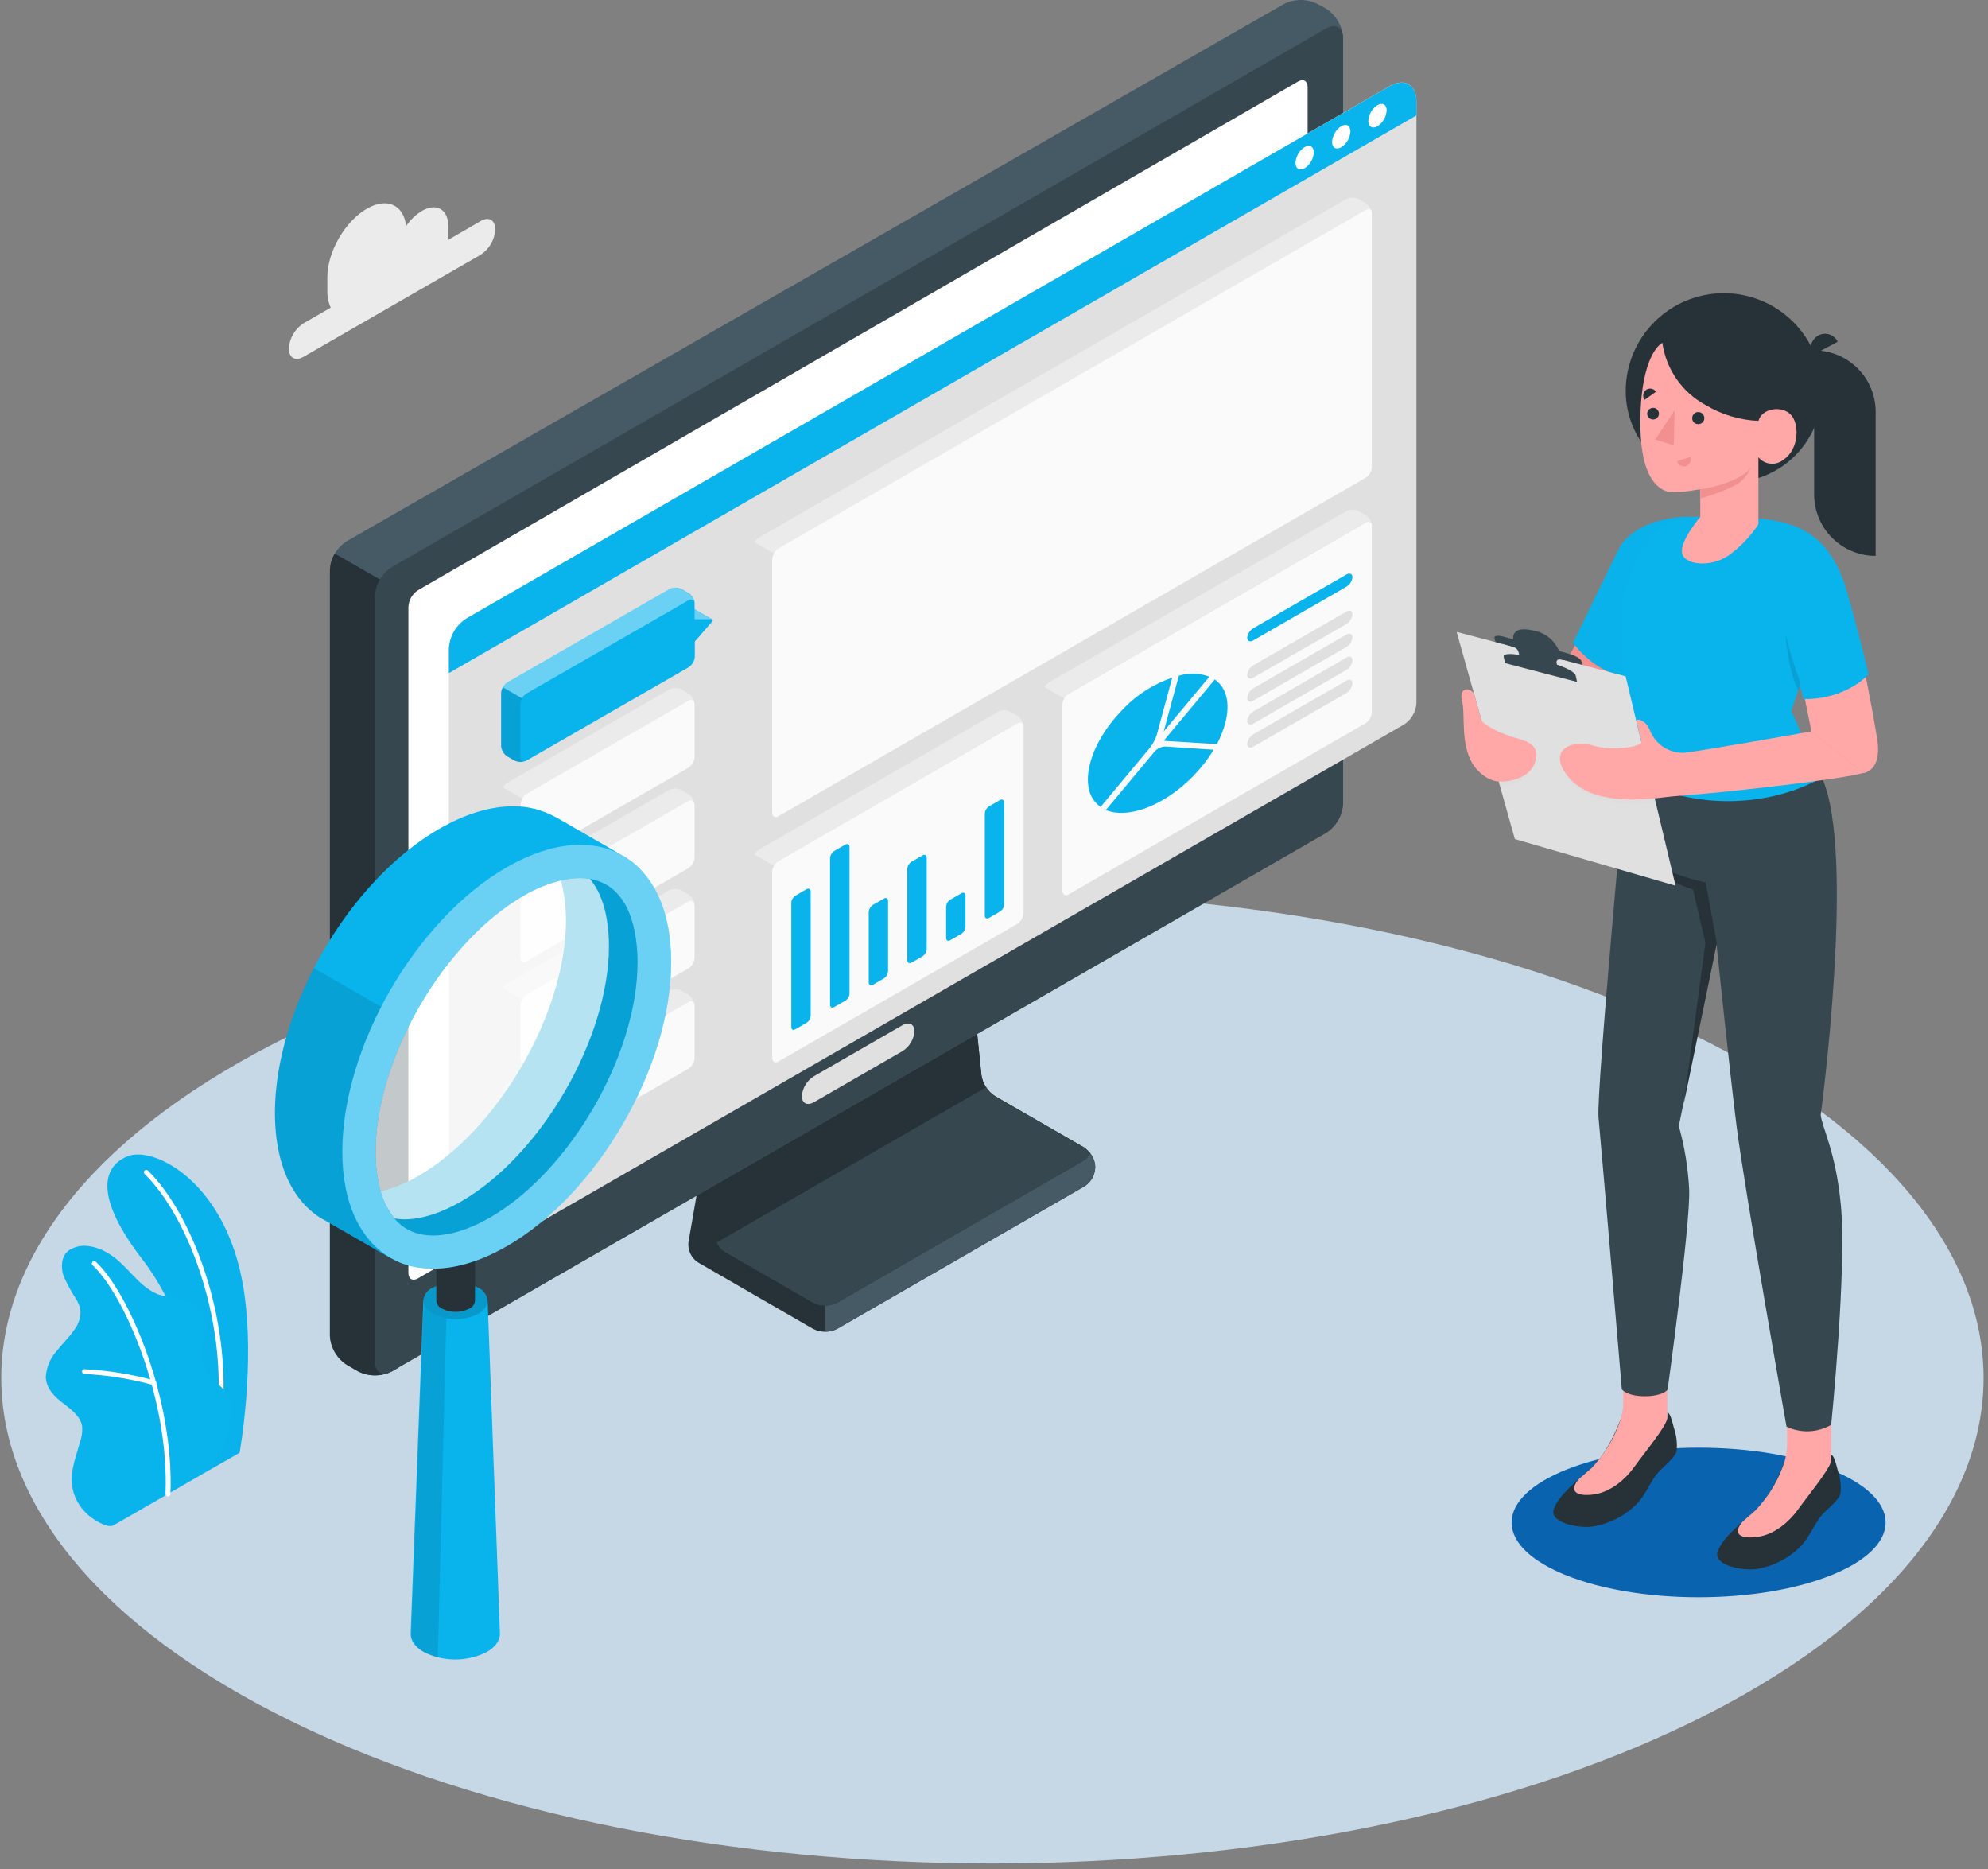 <svg width="217" height="204" viewBox="0 0 217 204" fill="none" xmlns="http://www.w3.org/2000/svg">
<rect x="0" y="0" width="217" height="204" fill="#808080" stroke="none"/>
<g opacity="0.8">
<path d="M31.826 187.862C74.078 208.55 142.578 208.555 184.83 187.862C227.082 167.168 227.077 133.622 184.83 112.929C142.583 92.235 74.078 92.235 31.826 112.929C-10.426 133.622 -10.421 167.168 31.826 187.862Z" fill="#D7EDFF"/>
</g>
<path d="M185.411 174.324C196.684 174.324 205.823 170.67 205.823 166.162C205.823 161.654 196.684 158 185.411 158C174.138 158 165 161.654 165 166.162C165 170.67 174.138 174.324 185.411 174.324Z" fill="#0963AF"/>
<path d="M101.052 94.139L81.559 105.373C80.767 105.889 80.207 106.694 79.999 107.615L75.153 135.536C75.097 135.97 75.165 136.41 75.349 136.807C75.533 137.203 75.826 137.54 76.193 137.778L88.766 145.042C89.169 145.244 89.614 145.349 90.066 145.349C90.517 145.349 90.962 145.244 91.365 145.042L118.237 129.559C118.632 129.349 118.962 129.036 119.192 128.654C119.423 128.271 119.544 127.833 119.544 127.387C119.544 126.941 119.423 126.503 119.192 126.12C118.962 125.738 118.632 125.425 118.237 125.215L108.597 119.627C108.209 119.373 107.879 119.041 107.626 118.652C107.374 118.264 107.205 117.827 107.131 117.37L104.957 96.298C104.892 95.855 104.736 95.43 104.498 95.05C104.26 94.67 103.945 94.344 103.574 94.092C103.18 93.902 102.746 93.807 102.308 93.815C101.869 93.823 101.439 93.934 101.052 94.139Z" fill="#263238"/>
<path d="M90.071 140.113V145.333C90.527 145.342 90.978 145.235 91.381 145.022L118.253 129.538C118.627 129.305 118.941 128.987 119.169 128.61C119.396 128.233 119.531 127.808 119.563 127.369C119.534 126.856 119.353 126.363 119.043 125.952H114.644L90.071 140.113Z" fill="#455A64"/>
<path d="M103.507 95.55L84.008 106.79C83.216 107.306 82.656 108.11 82.448 109.031L78.044 134.374C77.989 134.808 78.057 135.249 78.241 135.646C78.425 136.043 78.717 136.381 79.084 136.621L88.75 142.188C89.154 142.39 89.599 142.495 90.05 142.495C90.501 142.495 90.946 142.39 91.35 142.188L118.253 126.684C118.981 126.269 118.981 125.594 118.253 125.174L108.597 119.627C108.209 119.373 107.879 119.041 107.626 118.652C107.374 118.264 107.205 117.827 107.131 117.37L104.957 96.298C104.96 96.128 104.916 95.961 104.829 95.816C104.742 95.67 104.616 95.552 104.465 95.474C104.314 95.396 104.144 95.362 103.975 95.376C103.805 95.389 103.643 95.45 103.507 95.55Z" fill="#263238"/>
<path d="M118.253 125.195L108.597 119.627C108.208 119.384 107.879 119.056 107.635 118.667L78.226 135.609C78.405 136.027 78.708 136.381 79.094 136.621L88.76 142.189C89.164 142.39 89.609 142.495 90.06 142.495C90.512 142.495 90.957 142.39 91.36 142.189L118.253 126.684C118.996 126.29 118.996 125.615 118.253 125.195Z" fill="#37474F"/>
<path d="M39.083 149.671L37.836 148.95C37.301 148.603 36.856 148.135 36.537 147.584C36.218 147.033 36.034 146.415 36 145.779V62.238C36.034 61.603 36.218 60.986 36.537 60.435C36.856 59.885 37.301 59.418 37.836 59.072L140.143 0.438C140.712 0.15 141.341 0 141.979 0C142.616 0 143.245 0.15 143.814 0.438L144.766 0.956C145.3 1.304 145.744 1.772 146.063 2.323C146.382 2.874 146.566 3.492 146.601 4.127V87.72C146.567 88.356 146.383 88.974 146.064 89.525C145.745 90.076 145.3 90.544 144.766 90.891L42.754 149.671C42.185 149.957 41.556 150.107 40.919 150.107C40.281 150.107 39.653 149.957 39.083 149.671Z" fill="#455A64"/>
<path d="M43.373 64.344L36.541 60.406C36.216 60.954 36.037 61.575 36.021 62.212V145.779C36.055 146.415 36.239 147.033 36.558 147.584C36.877 148.135 37.322 148.603 37.856 148.95L39.104 149.671C39.673 149.957 40.302 150.107 40.94 150.107C41.577 150.107 42.206 149.957 42.775 149.671L43.394 149.308L43.373 64.344Z" fill="#263238"/>
<path d="M40.919 148.612V65.071C40.953 64.436 41.137 63.817 41.456 63.266C41.775 62.715 42.22 62.247 42.754 61.9L144.766 3.094C145.779 2.513 146.601 2.985 146.601 4.132V87.721C146.567 88.356 146.383 88.974 146.064 89.525C145.745 90.076 145.3 90.544 144.766 90.891L42.754 149.671C41.74 150.252 40.919 149.78 40.919 148.612Z" fill="#37474F"/>
<path d="M88.838 117.463L98.505 111.89C99.227 111.475 99.815 111.771 99.815 112.555C99.783 112.994 99.647 113.419 99.42 113.796C99.192 114.172 98.879 114.49 98.505 114.724L88.838 120.296C88.111 120.712 87.528 120.416 87.528 119.632C87.56 119.193 87.695 118.768 87.923 118.391C88.15 118.014 88.464 117.696 88.838 117.463Z" fill="#E0E0E0"/>
<path d="M45.619 64.417L141.693 8.896C142.27 8.563 142.732 8.833 142.732 9.497V82.355C142.713 82.717 142.609 83.07 142.429 83.384C142.248 83.699 141.996 83.967 141.693 84.166L45.619 139.521C45.037 139.854 44.579 139.584 44.579 138.914V66.269C44.592 65.9 44.693 65.54 44.874 65.217C45.055 64.895 45.31 64.621 45.619 64.417Z" fill="white"/>
<path d="M50.872 67.508L151.698 9.392C153.299 8.473 154.609 9.226 154.609 11.068V76.734C154.583 77.201 154.447 77.656 154.212 78.061C153.977 78.467 153.65 78.812 153.257 79.069L50.352 138.362C49.608 138.793 49 138.44 49 137.584V70.746C49.037 70.097 49.225 69.467 49.55 68.904C49.875 68.342 50.328 67.864 50.872 67.508Z" fill="#E0E0E0"/>
<path d="M154.609 12.598V11.083C154.609 9.241 153.299 8.489 151.698 9.407L50.872 67.523C50.328 67.879 49.875 68.358 49.55 68.92C49.225 69.482 49.037 70.113 49 70.761V73.459L154.609 12.598Z" fill="#09B3EC"/>
<path d="M142.406 16.054C142.115 16.243 141.873 16.498 141.699 16.799C141.526 17.099 141.426 17.436 141.408 17.782C141.408 18.42 141.855 18.68 142.406 18.363C142.698 18.174 142.941 17.918 143.116 17.617C143.29 17.315 143.391 16.977 143.409 16.63C143.409 15.992 142.962 15.732 142.406 16.054Z" fill="white"/>
<path d="M146.384 13.787C146.099 13.976 145.862 14.229 145.691 14.525C145.521 14.821 145.421 15.153 145.401 15.494C145.401 16.132 145.848 16.392 146.404 16.07C146.696 15.88 146.939 15.624 147.113 15.323C147.288 15.022 147.389 14.684 147.408 14.337C147.387 13.698 146.961 13.444 146.384 13.787Z" fill="white"/>
<path d="M150.361 11.472C150.069 11.661 149.826 11.916 149.652 12.216C149.477 12.517 149.376 12.854 149.358 13.2C149.358 13.839 149.805 14.098 150.361 13.781C150.652 13.591 150.894 13.335 151.067 13.034C151.241 12.733 151.341 12.395 151.36 12.048C151.36 11.41 150.912 11.151 150.361 11.472Z" fill="white"/>
<path d="M149.713 23.128C149.63 22.853 149.37 22.765 149.063 22.941L84.942 59.891C84.739 60.019 84.574 60.198 84.463 60.41L82.352 59.191C82.463 58.979 82.628 58.8 82.831 58.672L146.952 21.727C147.161 21.619 147.393 21.563 147.628 21.563C147.863 21.563 148.095 21.619 148.304 21.727L149.063 22.163C149.231 22.271 149.375 22.413 149.487 22.579C149.599 22.745 149.676 22.931 149.713 23.128Z" fill="#EBEBEB"/>
<path d="M149.739 23.33V50.982C149.727 51.216 149.659 51.444 149.542 51.647C149.424 51.849 149.26 52.022 149.063 52.149L84.942 89.094L84.848 89.141C84.808 89.158 84.766 89.17 84.723 89.177C84.469 89.214 84.287 89.032 84.287 88.7V61.038C84.295 60.803 84.363 60.575 84.484 60.374C84.595 60.162 84.76 59.983 84.962 59.855L149.084 22.905C149.391 22.728 149.651 22.816 149.734 23.091C149.737 23.108 149.737 23.126 149.734 23.143C149.744 23.205 149.745 23.268 149.739 23.33Z" fill="#FAFAFA"/>
<path d="M84.703 89.183C84.496 89.246 84.278 89.265 84.063 89.24C83.897 89.225 83.736 89.176 83.59 89.094L82.831 88.659C82.635 88.53 82.471 88.358 82.354 88.155C82.237 87.952 82.168 87.725 82.155 87.491V59.839C82.162 59.605 82.23 59.376 82.352 59.175L84.463 60.394C84.342 60.596 84.274 60.824 84.266 61.059V88.705C84.266 89.058 84.448 89.219 84.703 89.183Z" fill="#E0E0E0"/>
<path d="M111.699 79.106C111.616 78.831 111.351 78.742 111.049 78.919L84.942 93.967C84.734 94.093 84.563 94.272 84.448 94.486L82.342 93.256C82.457 93.043 82.625 92.865 82.831 92.737L108.933 77.689C109.142 77.582 109.374 77.526 109.609 77.526C109.844 77.526 110.076 77.582 110.285 77.689L111.049 78.125C111.217 78.237 111.361 78.382 111.473 78.55C111.584 78.718 111.661 78.907 111.699 79.106Z" fill="#EBEBEB"/>
<path d="M111.725 79.308V99.659C111.712 99.892 111.645 100.12 111.528 100.322C111.412 100.525 111.249 100.698 111.054 100.827L86.382 115.039L84.947 115.869L84.843 115.921C84.52 116.035 84.287 115.854 84.287 115.475V95.129C84.293 94.906 84.356 94.689 84.469 94.496C84.584 94.283 84.755 94.104 84.962 93.977L111.07 78.93C111.371 78.753 111.636 78.841 111.72 79.116C111.72 79.116 111.72 79.147 111.72 79.168C111.726 79.215 111.728 79.261 111.725 79.308Z" fill="#FAFAFA"/>
<path d="M84.822 115.926L84.739 115.957C84.702 115.973 84.664 115.983 84.625 115.989C84.567 116.004 84.508 116.015 84.448 116.02H84.271C84.149 116.019 84.026 116.005 83.907 115.978C83.796 115.953 83.689 115.913 83.59 115.859L82.831 115.418C82.634 115.29 82.47 115.118 82.352 114.915C82.235 114.712 82.167 114.484 82.155 114.25V93.915C82.163 93.687 82.227 93.464 82.342 93.266L84.448 94.496C84.335 94.689 84.273 94.906 84.266 95.129V115.48C84.266 115.859 84.479 116.041 84.822 115.926Z" fill="#E0E0E0"/>
<path d="M86.377 112.087V98.523C86.386 98.367 86.431 98.215 86.51 98.08C86.588 97.945 86.698 97.83 86.829 97.744L88.041 97.044C88.29 96.904 88.488 97.044 88.488 97.303V110.852C88.48 111.007 88.435 111.159 88.358 111.294C88.28 111.429 88.171 111.544 88.041 111.63L86.829 112.325C86.559 112.491 86.377 112.372 86.377 112.087Z" fill="#09B3EC"/>
<path d="M90.604 109.653V93.656C90.612 93.5 90.656 93.348 90.734 93.213C90.812 93.077 90.92 92.963 91.051 92.877L92.278 92.172C92.528 92.031 92.731 92.172 92.731 92.431V108.428C92.723 108.585 92.678 108.737 92.599 108.872C92.521 109.008 92.411 109.123 92.278 109.207L91.067 109.907C90.802 110.058 90.604 109.938 90.604 109.653Z" fill="#09B3EC"/>
<path d="M94.826 107.219V99.54C94.835 99.384 94.881 99.232 94.959 99.097C95.038 98.962 95.147 98.847 95.278 98.761L96.49 98.066C96.734 97.921 96.937 98.04 96.937 98.326V106C96.93 106.156 96.886 106.308 96.809 106.444C96.731 106.579 96.622 106.694 96.49 106.778L95.278 107.479C95.029 107.624 94.826 107.505 94.826 107.219Z" fill="#09B3EC"/>
<path d="M99.038 104.791V94.834C99.046 94.677 99.092 94.525 99.17 94.39C99.249 94.255 99.359 94.14 99.49 94.055L100.702 93.355C100.951 93.215 101.154 93.329 101.154 93.614V103.587C101.146 103.744 101.101 103.896 101.023 104.031C100.944 104.167 100.834 104.281 100.702 104.366L99.49 105.066C99.251 105.196 99.038 105.076 99.038 104.791Z" fill="#09B3EC"/>
<path d="M103.276 102.357V98.969C103.284 98.813 103.329 98.662 103.406 98.527C103.484 98.392 103.592 98.276 103.723 98.191L104.94 97.49C105.184 97.35 105.387 97.464 105.387 97.75V101.138C105.378 101.294 105.334 101.445 105.256 101.58C105.178 101.715 105.07 101.831 104.94 101.916L103.718 102.617C103.478 102.757 103.276 102.643 103.276 102.357Z" fill="#09B3EC"/>
<path d="M107.498 99.924V88.788C107.507 88.632 107.552 88.481 107.631 88.345C107.709 88.21 107.819 88.095 107.95 88.01L109.162 87.315C109.411 87.169 109.614 87.315 109.614 87.574V98.704C109.606 98.861 109.561 99.013 109.482 99.148C109.404 99.284 109.294 99.398 109.162 99.483L107.95 100.183C107.7 100.323 107.498 100.209 107.498 99.924Z" fill="#09B3EC"/>
<path d="M149.713 57.198C149.63 56.923 149.365 56.835 149.063 57.011L116.623 75.692C116.415 75.818 116.245 75.997 116.129 76.21L114.023 74.981C114.138 74.768 114.307 74.589 114.512 74.462L146.947 55.782C147.156 55.674 147.388 55.618 147.623 55.618C147.858 55.618 148.09 55.674 148.299 55.782L149.063 56.218C149.232 56.33 149.376 56.474 149.487 56.643C149.599 56.811 149.676 57 149.713 57.198Z" fill="#EBEBEB"/>
<path d="M149.739 57.406V77.757C149.726 77.99 149.659 78.217 149.543 78.42C149.426 78.622 149.264 78.795 149.069 78.924L118.063 96.79L116.628 97.62L116.524 97.672C116.202 97.786 115.968 97.604 115.968 97.225V76.875C115.975 76.652 116.037 76.434 116.15 76.242C116.265 76.028 116.436 75.849 116.644 75.723L149.084 57.042C149.386 56.866 149.651 56.954 149.734 57.229C149.734 57.229 149.734 57.26 149.734 57.281C149.739 57.322 149.741 57.364 149.739 57.406Z" fill="#FAFAFA"/>
<path d="M116.503 97.672L116.42 97.703C116.383 97.718 116.345 97.728 116.306 97.734C116.248 97.75 116.189 97.76 116.129 97.765H115.952C115.83 97.764 115.708 97.751 115.588 97.724C115.477 97.699 115.371 97.659 115.271 97.604L114.512 97.163C114.315 97.036 114.151 96.863 114.033 96.66C113.916 96.458 113.848 96.23 113.836 95.996V75.66C113.844 75.432 113.908 75.209 114.023 75.012L116.129 76.242C116.016 76.434 115.954 76.652 115.947 76.874V97.225C115.947 97.604 116.197 97.786 116.503 97.672Z" fill="#E0E0E0"/>
<path d="M127.953 73.958L126.273 80.185C126.117 80.683 125.874 81.15 125.556 81.565L120.133 88.067C119.782 87.819 119.485 87.502 119.26 87.137C119.035 86.771 118.886 86.364 118.822 85.939C118.443 83.864 119.514 80.989 121.609 78.473C121.968 78.047 122.332 77.648 122.707 77.269C124.17 75.769 125.968 74.635 127.953 73.958Z" fill="#09B3EC"/>
<path d="M132.471 81.825C130.064 85.867 125.488 88.918 122.072 88.705C121.603 88.688 121.142 88.586 120.71 88.404L126.055 81.996C126.341 81.687 126.736 81.501 127.157 81.477H127.215L132.471 81.825Z" fill="#09B3EC"/>
<path d="M132.009 73.855L127.027 79.827L128.676 73.751C129.766 73.407 130.942 73.444 132.009 73.855Z" fill="#09B3EC"/>
<path d="M132.835 81.212L127.267 80.87C127.204 80.866 127.143 80.852 127.085 80.828C127.093 80.791 127.109 80.755 127.131 80.725C127.144 80.702 127.16 80.681 127.178 80.662L132.601 74.161C134.364 75.375 134.458 78.094 132.835 81.212Z" fill="#09B3EC"/>
<path d="M136.137 69.6C136.137 69.973 136.444 70.118 136.813 69.885L146.952 64.042C147.138 63.933 147.295 63.783 147.412 63.603C147.53 63.423 147.604 63.218 147.628 63.005C147.628 62.631 147.327 62.486 146.952 62.714L136.813 68.557C136.629 68.668 136.472 68.82 136.355 69.001C136.238 69.181 136.163 69.386 136.137 69.6Z" fill="#09B3EC"/>
<path d="M136.137 73.668C136.137 74.041 136.444 74.187 136.813 73.953L146.952 68.116C147.141 68.002 147.3 67.847 147.417 67.661C147.535 67.476 147.607 67.265 147.628 67.047C147.628 66.673 147.327 66.528 146.952 66.761L136.813 72.599C136.625 72.713 136.467 72.869 136.349 73.054C136.232 73.24 136.16 73.45 136.137 73.668Z" fill="#E0E0E0"/>
<path d="M136.137 76.179C136.137 76.553 136.444 76.698 136.813 76.465L146.952 70.622C147.141 70.51 147.3 70.356 147.418 70.171C147.535 69.986 147.607 69.776 147.628 69.558C147.628 69.185 147.327 69.039 146.952 69.268L136.813 75.11C136.625 75.225 136.467 75.38 136.349 75.566C136.232 75.751 136.16 75.961 136.137 76.179Z" fill="#E0E0E0"/>
<path d="M136.137 78.68C136.137 79.054 136.444 79.199 136.813 78.971L146.952 73.128C147.142 73.016 147.301 72.861 147.419 72.675C147.536 72.489 147.608 72.278 147.628 72.059C147.628 71.686 147.327 71.54 146.952 71.774L136.813 77.643C136.628 77.753 136.472 77.903 136.354 78.083C136.237 78.263 136.163 78.467 136.137 78.68Z" fill="#E0E0E0"/>
<path d="M136.137 81.197C136.137 81.571 136.444 81.716 136.813 81.488L146.952 75.645C147.141 75.532 147.3 75.376 147.417 75.191C147.535 75.005 147.607 74.794 147.628 74.576C147.628 74.202 147.327 74.057 146.952 74.291L136.813 80.133C136.625 80.246 136.466 80.401 136.349 80.585C136.232 80.77 136.159 80.98 136.137 81.197Z" fill="#E0E0E0"/>
<path d="M75.79 76.677C75.707 76.397 75.447 76.309 75.141 76.491L57.462 86.661C57.262 86.792 57.097 86.97 56.983 87.18L54.893 85.945C55.005 85.734 55.17 85.555 55.372 85.426L73.05 75.251C73.26 75.145 73.492 75.091 73.726 75.091C73.961 75.091 74.192 75.145 74.402 75.251L75.161 75.692C75.328 75.805 75.469 75.951 75.577 76.12C75.685 76.29 75.758 76.479 75.79 76.677Z" fill="#EBEBEB"/>
<path d="M75.816 76.88V82.624C75.804 82.858 75.736 83.085 75.618 83.288C75.501 83.491 75.337 83.664 75.14 83.791L57.462 93.962L57.337 94.024H57.306C57.004 94.112 56.786 93.931 56.786 93.562V87.828C56.792 87.594 56.86 87.365 56.983 87.164C57.097 86.954 57.262 86.776 57.462 86.645L75.14 76.475C75.447 76.293 75.707 76.382 75.79 76.662C75.793 76.679 75.793 76.697 75.79 76.714C75.805 76.768 75.814 76.824 75.816 76.88Z" fill="#FAFAFA"/>
<path d="M57.327 94.034C57.244 94.065 57.159 94.088 57.072 94.102C56.807 94.15 56.534 94.127 56.281 94.034L56.131 93.962L55.371 93.526C55.175 93.398 55.011 93.226 54.893 93.023C54.776 92.82 54.708 92.592 54.696 92.358V86.614C54.705 86.38 54.773 86.151 54.893 85.95L57.004 87.164C56.881 87.365 56.813 87.594 56.807 87.828V93.573C56.807 93.941 57.025 94.123 57.327 94.034Z" fill="#E0E0E0"/>
<path d="M75.79 87.626C75.707 87.346 75.447 87.257 75.14 87.439L57.462 97.609C57.262 97.74 57.097 97.918 56.983 98.128L54.872 96.914C54.985 96.703 55.149 96.525 55.351 96.395L73.029 86.22C73.239 86.115 73.471 86.06 73.705 86.06C73.94 86.06 74.171 86.115 74.381 86.22L75.14 86.661C75.308 86.77 75.452 86.911 75.564 87.077C75.676 87.243 75.753 87.43 75.79 87.626Z" fill="#EBEBEB"/>
<path d="M75.816 87.828V93.572C75.805 93.813 75.736 94.047 75.615 94.255C75.494 94.462 75.324 94.638 75.12 94.766L57.441 104.936L57.316 104.998H57.285C56.983 105.087 56.765 104.905 56.765 104.537V98.777C56.772 98.542 56.84 98.313 56.963 98.113C57.076 97.903 57.241 97.724 57.441 97.594L75.12 87.424C75.426 87.242 75.686 87.33 75.77 87.61C75.772 87.627 75.772 87.645 75.77 87.662C75.791 87.716 75.807 87.771 75.816 87.828Z" fill="#FAFAFA"/>
<path d="M57.327 104.983C57.244 105.014 57.159 105.037 57.072 105.05C56.807 105.099 56.534 105.076 56.281 104.983L56.131 104.91L55.371 104.475C55.175 104.347 55.011 104.175 54.893 103.972C54.776 103.769 54.708 103.541 54.696 103.307V97.563C54.705 97.329 54.773 97.1 54.893 96.899L57.004 98.113C56.881 98.313 56.813 98.542 56.807 98.777V104.521C56.807 104.89 57.025 105.071 57.327 104.983Z" fill="#E0E0E0"/>
<path d="M75.79 98.58C75.707 98.3 75.447 98.211 75.14 98.393L57.462 108.563C57.262 108.694 57.097 108.872 56.983 109.082L54.872 107.868C54.985 107.657 55.149 107.478 55.351 107.349L73.029 97.174C73.239 97.069 73.471 97.014 73.705 97.014C73.94 97.014 74.171 97.069 74.381 97.174L75.14 97.615C75.308 97.724 75.452 97.865 75.564 98.031C75.676 98.197 75.753 98.383 75.79 98.58Z" fill="#EBEBEB"/>
<path d="M75.816 98.782V104.526C75.804 104.76 75.736 104.988 75.618 105.191C75.501 105.394 75.337 105.566 75.14 105.694L57.462 115.864L57.337 115.927H57.306C57.004 116.015 56.786 115.833 56.786 115.465V109.731C56.792 109.496 56.86 109.267 56.983 109.067C57.097 108.857 57.262 108.679 57.462 108.548L75.12 98.398C75.426 98.217 75.686 98.305 75.77 98.585C75.772 98.602 75.772 98.62 75.77 98.637C75.79 98.684 75.806 98.733 75.816 98.782Z" fill="#FAFAFA"/>
<path d="M57.327 115.937C57.244 115.968 57.159 115.99 57.072 116.004C56.807 116.053 56.534 116.029 56.281 115.937L56.131 115.864L55.371 115.428C55.175 115.301 55.011 115.129 54.893 114.926C54.776 114.723 54.708 114.495 54.696 114.261V108.517C54.705 108.282 54.773 108.054 54.893 107.853L57.004 109.067C56.881 109.267 56.813 109.496 56.807 109.731V115.475C56.807 115.843 57.025 116.041 57.327 115.937Z" fill="#E0E0E0"/>
<path d="M75.79 109.534C75.707 109.253 75.447 109.165 75.14 109.347L57.462 119.517C57.262 119.648 57.097 119.826 56.983 120.036L54.872 118.822C54.985 118.611 55.149 118.432 55.351 118.303L73.029 108.127C73.239 108.022 73.471 107.968 73.705 107.968C73.94 107.968 74.171 108.022 74.381 108.127L75.14 108.569C75.308 108.677 75.452 108.819 75.564 108.985C75.676 109.151 75.753 109.337 75.79 109.534Z" fill="#EBEBEB"/>
<path d="M75.816 109.736V115.48C75.804 115.714 75.736 115.942 75.618 116.145C75.501 116.347 75.337 116.52 75.14 116.648L57.462 126.818L57.337 126.88H57.306C57.004 126.968 56.786 126.787 56.786 126.418V120.71C56.792 120.476 56.86 120.247 56.983 120.046C57.097 119.836 57.262 119.658 57.462 119.527L75.14 109.357C75.447 109.175 75.707 109.264 75.79 109.544C75.793 109.561 75.793 109.579 75.79 109.596C75.803 109.642 75.812 109.688 75.816 109.736Z" fill="#FAFAFA"/>
<path d="M57.327 126.891C57.244 126.922 57.159 126.944 57.072 126.958C56.807 127.006 56.534 126.983 56.281 126.891L56.131 126.818L55.371 126.382C55.175 126.254 55.011 126.082 54.893 125.879C54.776 125.676 54.708 125.449 54.696 125.214V119.47C54.705 119.236 54.773 119.008 54.893 118.806L57.004 120.02C56.881 120.221 56.813 120.45 56.807 120.685V126.418C56.807 126.797 57.025 126.979 57.327 126.891Z" fill="#E0E0E0"/>
<path d="M77.647 67.581C77.669 67.575 77.692 67.575 77.714 67.581L75.816 66.492V65.905C75.821 65.855 75.821 65.805 75.816 65.755C75.819 65.737 75.819 65.72 75.816 65.703C75.779 65.507 75.702 65.32 75.59 65.154C75.478 64.988 75.334 64.847 75.166 64.738L74.407 64.297C74.198 64.192 73.966 64.137 73.731 64.137C73.497 64.137 73.265 64.192 73.055 64.297L55.377 74.472C55.18 74.6 55.016 74.772 54.899 74.975C54.781 75.178 54.714 75.406 54.701 75.64V81.384C54.713 81.618 54.781 81.846 54.898 82.049C55.016 82.251 55.18 82.424 55.377 82.551L56.136 82.987L56.287 83.06C56.539 83.152 56.812 83.176 57.077 83.127C57.164 83.113 57.249 83.091 57.332 83.06H57.363L57.488 82.998L75.166 72.827C75.363 72.699 75.527 72.527 75.644 72.324C75.762 72.121 75.83 71.894 75.842 71.66V70.015L77.772 67.794C77.79 67.773 77.801 67.748 77.803 67.721C77.806 67.693 77.8 67.666 77.786 67.642C77.772 67.619 77.751 67.6 77.727 67.589C77.701 67.578 77.674 67.576 77.647 67.581Z" fill="#09B3EC"/>
<path opacity="0.1" d="M57.327 83.08C57.244 83.111 57.159 83.134 57.072 83.148C56.807 83.196 56.534 83.173 56.282 83.08L56.131 83.008L55.361 82.572C55.164 82.444 55 82.272 54.883 82.069C54.765 81.866 54.697 81.638 54.685 81.404V75.66C54.694 75.426 54.762 75.198 54.883 74.996L56.994 76.21C56.871 76.411 56.803 76.64 56.796 76.874V82.619C56.807 82.987 57.025 83.169 57.327 83.08Z" fill="black"/>
<path opacity="0.4" d="M75.79 65.708C75.707 65.428 75.447 65.34 75.14 65.521L57.462 75.691C57.262 75.822 57.097 76 56.983 76.21L54.872 74.996C54.985 74.785 55.149 74.606 55.351 74.477L73.029 64.302C73.239 64.197 73.471 64.142 73.705 64.142C73.94 64.142 74.171 64.197 74.381 64.302L75.14 64.743C75.308 64.852 75.452 64.993 75.564 65.159C75.676 65.325 75.753 65.512 75.79 65.708Z" fill="white"/>
<path opacity="0.4" d="M77.647 67.581H75.816V66.512L77.714 67.602C77.694 67.589 77.671 67.581 77.647 67.581Z" fill="white"/>
<path d="M22.512 160.634L26.152 158.558C26.152 158.558 27.904 148.938 26.594 140.672C24.753 129.049 16.824 125.038 13.943 126.189C11.063 127.341 10.387 130.792 15.586 137.507C18.67 141.471 22.611 149.846 22.512 160.634Z" fill="#09B3EC"/>
<g opacity="0.1">
<path opacity="0.1" d="M22.512 160.634L26.152 158.558C26.152 158.558 27.904 148.938 26.594 140.672C24.753 129.049 16.824 125.038 13.943 126.189C11.063 127.341 10.387 130.792 15.586 137.507C18.67 141.471 22.611 149.846 22.512 160.634Z" fill="black"/>
</g>
<path d="M23.833 156.021H23.797C23.729 156.01 23.669 155.974 23.628 155.92C23.587 155.865 23.569 155.797 23.578 155.73C25.086 144.833 20.698 132.925 15.779 128.12C15.754 128.096 15.735 128.067 15.722 128.035C15.709 128.004 15.702 127.97 15.702 127.936C15.702 127.901 15.709 127.867 15.722 127.836C15.735 127.804 15.754 127.775 15.779 127.751C15.803 127.727 15.831 127.708 15.862 127.695C15.893 127.682 15.927 127.675 15.961 127.675C15.995 127.675 16.028 127.682 16.059 127.695C16.091 127.708 16.119 127.727 16.143 127.751C21.16 132.645 25.632 144.761 24.103 155.808C24.091 155.87 24.057 155.925 24.008 155.964C23.958 156.003 23.896 156.023 23.833 156.021Z" fill="white"/>
<path d="M12.394 166.471C11.822 166.798 10.631 166.077 10.179 165.771C9.401 165.247 8.77 164.532 8.349 163.695C7.872 162.731 7.712 161.642 7.891 160.582C7.982 160.027 8.112 159.479 8.281 158.942C8.437 158.423 8.588 157.878 8.739 157.349C8.926 156.835 9.006 156.287 8.973 155.74C8.837 154.651 7.865 153.888 6.986 153.229C6.009 152.497 4.995 151.537 5 150.225C5.075 149.206 5.482 148.24 6.16 147.475C6.789 146.681 7.532 145.98 8.104 145.139C8.558 144.559 8.801 143.842 8.791 143.105C8.731 142.655 8.578 142.223 8.343 141.834C7.811 141.019 7.343 140.164 6.945 139.276C6.628 138.358 6.674 137.2 7.392 136.562C7.712 136.323 8.077 136.15 8.466 136.052C8.854 135.955 9.258 135.936 9.654 135.997C10.392 136.094 11.101 136.347 11.733 136.739C13.813 137.896 15.014 140.371 17.23 141.253C18.108 141.528 19.002 141.748 19.907 141.912C20.362 141.995 20.794 142.172 21.175 142.432C21.557 142.692 21.88 143.03 22.122 143.422C22.933 145.041 21.426 147.054 21.998 148.761C22.517 150.282 23.984 150.868 24.816 152.238C25.159 152.842 25.296 153.542 25.206 154.23C25.135 155.397 24.85 156.54 24.363 157.603C23.823 158.658 23.204 159.671 22.512 160.634C22.476 160.67 12.482 166.419 12.394 166.471Z" fill="#09B3EC"/>
<path d="M18.316 163.321C18.282 163.32 18.249 163.312 18.218 163.298C18.186 163.283 18.159 163.263 18.135 163.238C18.112 163.213 18.094 163.184 18.082 163.152C18.071 163.12 18.065 163.086 18.067 163.052C18.493 152.752 13.631 141.377 10.096 138.072C10.048 138.024 10.021 137.958 10.021 137.891C10.021 137.823 10.048 137.757 10.096 137.709C10.145 137.661 10.211 137.634 10.28 137.634C10.349 137.634 10.415 137.661 10.465 137.709C14.073 141.082 19.034 152.643 18.602 163.088C18.599 163.122 18.589 163.155 18.573 163.185C18.557 163.216 18.535 163.242 18.508 163.264C18.482 163.286 18.451 163.302 18.418 163.312C18.385 163.322 18.35 163.325 18.316 163.321Z" fill="white"/>
<path d="M16.767 151.153C16.743 151.159 16.718 151.159 16.694 151.153C14.247 150.484 11.735 150.08 9.201 149.95C9.167 149.948 9.134 149.94 9.103 149.926C9.072 149.912 9.044 149.891 9.02 149.866C8.997 149.841 8.979 149.812 8.968 149.78C8.956 149.748 8.95 149.714 8.952 149.68C8.952 149.645 8.96 149.612 8.974 149.58C8.988 149.549 9.008 149.521 9.034 149.498C9.059 149.474 9.089 149.456 9.121 149.445C9.153 149.433 9.188 149.429 9.222 149.431C11.8 149.565 14.356 149.978 16.845 150.66C16.914 150.671 16.976 150.708 17.017 150.764C17.059 150.82 17.076 150.89 17.066 150.959C17.055 151.028 17.018 151.09 16.962 151.131C16.906 151.172 16.836 151.19 16.767 151.179V151.153Z" fill="white"/>
<path d="M53.227 141.961C53.197 141.652 53.085 141.357 52.902 141.107C52.719 140.857 52.472 140.661 52.187 140.539C51.422 140.15 50.575 139.948 49.717 139.948C48.858 139.948 48.012 140.15 47.247 140.539C46.962 140.661 46.716 140.858 46.533 141.108C46.35 141.358 46.237 141.652 46.207 141.961L44.824 178.216C44.772 178.968 45.245 179.731 46.244 180.291C47.313 180.833 48.496 181.116 49.696 181.116C50.896 181.116 52.079 180.833 53.149 180.291C54.147 179.715 54.615 178.952 54.568 178.216L53.227 141.961Z" fill="#09B3EC"/>
<path opacity="0.15" d="M47.268 140.539C45.906 141.322 45.906 142.614 47.268 143.382C48.033 143.771 48.879 143.974 49.738 143.974C50.596 143.974 51.443 143.771 52.208 143.382C53.57 142.599 53.57 141.307 52.208 140.539C51.443 140.15 50.596 139.948 49.738 139.948C48.879 139.948 48.033 140.15 47.268 140.539Z" fill="black"/>
<path d="M51.23 130.4C50.768 130.164 50.257 130.041 49.738 130.041C49.219 130.041 48.708 130.164 48.245 130.4C48.075 130.474 47.928 130.593 47.819 130.743C47.71 130.894 47.644 131.071 47.627 131.256V141.96C47.643 142.146 47.709 142.324 47.818 142.476C47.926 142.627 48.074 142.747 48.245 142.822C48.708 143.054 49.219 143.176 49.738 143.176C50.256 143.176 50.767 143.054 51.23 142.822C51.401 142.747 51.549 142.627 51.658 142.476C51.767 142.324 51.833 142.146 51.849 141.96V131.256C51.832 131.071 51.766 130.894 51.657 130.743C51.548 130.593 51.401 130.474 51.23 130.4Z" fill="#263238"/>
<path d="M73.24 104.18C73.24 103.967 73.24 103.76 73.209 103.552C73.178 103.344 73.183 103.142 73.162 102.94C73.141 102.737 73.136 102.67 73.121 102.535C73.084 102.182 73.032 101.835 72.975 101.497C72.975 101.347 72.923 101.191 72.892 101.041C72.861 100.89 72.835 100.755 72.804 100.615C72.715 100.231 72.622 99.858 72.512 99.499C72.455 99.328 72.403 99.157 72.346 98.981C72.335 98.956 72.326 98.929 72.32 98.903C72.258 98.737 72.2 98.576 72.138 98.42C72.076 98.264 71.992 98.057 71.909 97.901C71.826 97.746 71.795 97.647 71.727 97.522C71.689 97.429 71.644 97.339 71.592 97.253C71.542 97.142 71.485 97.034 71.421 96.931C71.421 96.931 71.394 96.879 71.379 96.858C71.363 96.838 71.27 96.671 71.213 96.578C71.155 96.485 71.135 96.459 71.098 96.402C70.832 95.983 70.533 95.585 70.204 95.213L70.037 95.027L69.897 94.881L69.715 94.7C69.552 94.528 69.378 94.367 69.195 94.217C69.107 94.139 69.013 94.067 68.919 93.999L68.633 93.792C68.485 93.683 68.33 93.582 68.171 93.491L68.046 93.413H68.02L60.652 89.168H60.611C59.197 88.382 57.601 87.979 55.983 88.001C53.57 88.001 50.846 88.79 47.96 90.45C38.049 96.158 30.011 110.054 30.011 121.48C30.011 127.188 32.007 131.183 35.21 133.061H35.242L42.615 137.301H42.646L42.734 137.347C42.873 137.429 43.015 137.503 43.161 137.571C43.337 137.659 43.519 137.737 43.681 137.809C43.842 137.882 44.008 137.939 44.2 137.991L44.466 138.069C44.559 138.104 44.654 138.132 44.752 138.152C44.847 138.181 44.945 138.205 45.043 138.224C45.113 138.245 45.184 138.261 45.256 138.271C45.381 138.297 45.516 138.323 45.646 138.339C45.675 138.344 45.705 138.344 45.734 138.339L46.202 138.401C48.88 138.681 51.984 137.929 55.312 136.014C65.228 130.306 73.266 116.405 73.266 104.984C73.256 104.72 73.251 104.45 73.24 104.18ZM61.219 96.101C61.604 97.521 61.793 98.988 61.78 100.459C61.78 110.536 54.392 123.291 45.662 128.345C44.385 129.102 43.008 129.673 41.569 130.041C41.182 128.619 40.992 127.151 41.003 125.678C41.003 115.601 48.391 102.846 57.121 97.792C58.399 97.036 59.779 96.466 61.219 96.101Z" fill="#09B3EC"/>
<path opacity="0.1" d="M42.359 137.135L35.2 133.035C31.971 131.152 30 127.146 30 121.459C30 116.363 31.602 110.78 34.248 105.654L41.621 109.898C38.969 115.025 37.373 120.608 37.373 125.704C37.347 131.251 39.25 135.204 42.359 137.135Z" fill="black"/>
<path opacity="0.4" d="M73.24 104.18C73.24 103.967 73.24 103.76 73.209 103.552C73.177 103.345 73.183 103.142 73.162 102.94C73.141 102.737 73.136 102.67 73.12 102.535C73.084 102.182 73.032 101.835 72.975 101.497C72.975 101.347 72.923 101.191 72.892 101.041C72.86 100.89 72.834 100.755 72.803 100.615C72.715 100.231 72.621 99.858 72.512 99.499C72.455 99.328 72.403 99.157 72.346 98.981C72.335 98.956 72.326 98.93 72.32 98.903C72.257 98.737 72.2 98.576 72.138 98.42C72.075 98.265 71.992 98.057 71.909 97.901C71.826 97.746 71.794 97.647 71.727 97.522C71.689 97.429 71.644 97.339 71.592 97.253C71.542 97.142 71.484 97.034 71.42 96.931C71.42 96.931 71.394 96.879 71.379 96.858C71.363 96.838 71.269 96.672 71.212 96.578C71.155 96.485 71.134 96.459 71.098 96.402C70.831 95.983 70.532 95.586 70.203 95.213L70.037 95.027L69.897 94.881L69.715 94.7C69.551 94.528 69.378 94.367 69.195 94.217C69.106 94.139 69.013 94.067 68.919 93.999L68.633 93.792C68.484 93.683 68.33 93.582 68.17 93.491C64.91 91.514 60.371 91.747 55.322 94.648C45.406 100.356 37.368 114.252 37.368 125.678C37.368 131.463 39.448 135.505 42.749 137.342C42.888 137.424 43.03 137.498 43.176 137.565C43.353 137.654 43.535 137.732 43.696 137.804C43.857 137.877 44.023 137.934 44.216 137.986L44.481 138.064C44.574 138.099 44.669 138.127 44.767 138.147C44.863 138.176 44.96 138.2 45.058 138.219C45.128 138.24 45.199 138.255 45.271 138.266C45.396 138.292 45.531 138.318 45.661 138.333C45.69 138.338 45.72 138.338 45.75 138.333L46.218 138.396C48.895 138.676 51.999 137.924 55.327 136.009C65.243 130.301 73.281 116.4 73.281 104.979C73.255 104.72 73.25 104.45 73.24 104.18ZM53.481 132.88C51.256 134.162 49.114 134.836 47.283 134.836C43.846 134.836 42.266 132.496 41.564 130.042C41.177 128.619 40.986 127.151 40.997 125.678C40.997 115.601 48.386 102.846 57.116 97.792C58.394 97.036 59.773 96.466 61.213 96.101C61.894 95.932 62.592 95.843 63.293 95.836C68.976 95.836 69.585 102.239 69.585 104.995C69.611 115.071 62.227 127.847 53.481 132.88Z" fill="white"/>
<path opacity="0.1" d="M69.611 105.015C69.611 115.092 62.227 127.846 53.492 132.9C51.266 134.182 49.124 134.857 47.294 134.857C43.857 134.857 42.276 132.516 41.574 130.062C43.012 129.694 44.39 129.122 45.666 128.365C54.412 123.327 61.785 110.557 61.785 100.48C61.798 99.008 61.609 97.542 61.224 96.121C61.904 95.952 62.602 95.864 63.303 95.857C69.002 95.836 69.611 102.239 69.611 105.015Z" fill="black"/>
<path opacity="0.7" d="M66.47 103.236C66.47 113.312 59.087 126.067 50.351 131.121C48.126 132.403 45.984 133.077 44.153 133.077C43.789 133.078 43.426 133.048 43.067 132.989C42.364 132.123 41.852 131.118 41.564 130.042C41.177 128.62 40.986 127.151 40.997 125.678C40.997 115.601 48.386 102.846 57.116 97.792C58.394 97.036 59.773 96.466 61.213 96.101C61.894 95.932 62.592 95.843 63.293 95.836C63.659 95.835 64.024 95.865 64.385 95.924C66.205 98.036 66.47 101.425 66.47 103.236Z" fill="white"/>
<path opacity="0.1" d="M48.719 143.88L47.788 180.893C47.27 180.764 46.772 180.567 46.306 180.307C45.308 179.731 44.835 178.968 44.887 178.231L46.27 141.981C46.3 142.289 46.412 142.584 46.595 142.834C46.778 143.084 47.025 143.28 47.31 143.403C47.75 143.638 48.226 143.799 48.719 143.88Z" fill="black"/>
<path d="M204.981 81.328C204.981 80.793 203.943 75.071 203.254 71.914L196.544 74L197.736 79.861L203.393 84.387C205.142 84.005 205.023 81.863 204.981 81.328Z" fill="#FFA8A7"/>
<path d="M187.453 52.656H188.881C191.531 52.652 194.071 51.6 195.944 49.729C197.817 47.859 198.869 45.323 198.871 42.679C198.869 39.846 197.74 37.13 195.733 35.127C193.725 33.125 191.002 32 188.163 32C185.325 32 182.602 33.125 180.594 35.127C178.586 37.13 177.457 39.846 177.455 42.679C177.455 45.325 178.508 47.863 180.383 49.734C182.258 51.605 184.801 52.656 187.453 52.656Z" fill="#263238"/>
<path d="M172.537 69.321L169.367 75.12L174.299 79.34L178.821 72.193L172.537 69.321Z" fill="#F28F8F"/>
<path d="M184.436 56.383C181.294 56.417 177.831 57.557 176.64 60.019C175.449 62.48 171.701 70.149 171.701 70.149C171.701 70.149 174.487 74.209 178.89 73.924L184.436 56.383Z" fill="#09B3EC"/>
<g opacity="0.1">
<path opacity="0.1" d="M184.436 56.383C181.294 56.417 177.831 57.557 176.64 60.019C175.449 62.48 171.701 70.149 171.701 70.149C171.701 70.149 174.487 74.209 178.89 73.924L184.436 56.383Z" fill="black"/>
</g>
<path d="M195.046 159.509V158.814C194.775 159.621 193.514 163.09 191.605 164.828C190.086 166.218 188.017 167.804 187.487 169.34C186.958 170.877 190.372 171.482 191.793 171.231C193.686 170.912 195.421 169.981 196.732 168.582C197.548 167.588 198.07 166.399 198.648 165.614C199.227 164.828 200.578 163.945 200.892 163.034C200.987 162.185 200.891 161.325 200.613 160.517C200.39 159.669 200.153 158.731 199.861 158.814V159.335C199.175 159.876 198.323 160.163 197.45 160.149C196.781 160.184 195.039 160.045 195.046 159.509Z" fill="#263238"/>
<path d="M190.232 166.045C190.706 165.627 191.18 165.217 191.626 164.828C192.909 163.479 193.908 161.889 194.566 160.149C194.895 159.345 195.065 158.486 195.067 157.618V154.886H199.882V159.335V159.454C199.652 160.455 197.443 163.111 196.189 164.842C195.346 166.003 193.751 167.477 191.842 167.734C189.933 167.991 189.055 167.414 190.232 166.045Z" fill="#FFA8A7"/>
<path d="M177.163 154.872V154.177C176.891 154.983 175.63 158.446 173.721 160.184C172.202 161.574 170.133 163.166 169.604 164.703C169.074 166.239 172.488 166.844 173.902 166.594C175.797 166.276 177.535 165.345 178.849 163.945C179.664 162.951 180.179 161.762 180.765 160.976C181.35 160.191 182.687 159.308 183.008 158.397C183.099 157.548 183.004 156.689 182.729 155.88C182.506 155.032 182.262 154.093 181.977 154.177V154.698C181.29 155.237 180.439 155.524 179.566 155.512C178.863 155.553 177.156 155.414 177.163 154.872Z" fill="#263238"/>
<path d="M172.349 161.414L173.742 160.198C175.023 158.849 176.02 157.258 176.675 155.519C177.01 154.717 177.183 153.857 177.184 152.988V150.242H181.998V154.698V154.823C181.768 155.825 179.559 158.48 178.305 160.212C177.462 161.373 175.867 162.847 173.951 163.104C172.098 163.354 171.171 162.756 172.349 161.414Z" fill="#FFA8A7"/>
<path d="M198.871 84.888C202.606 93.023 198.739 121.674 198.739 121.674C198.85 122.995 200.362 125.588 200.927 131.407C201.623 138.277 199.882 155.505 199.882 155.505C199.146 155.932 198.317 156.173 197.467 156.207C196.617 156.241 195.772 156.067 195.005 155.7C195.005 155.7 190.421 129.746 189.557 122.918C188.804 116.967 187.355 102.972 187.355 102.972L183.252 122.891C183.892 125.179 184.273 127.532 184.387 129.906C184.485 133.938 182.032 151.625 182.032 151.625C181.559 152.529 177.971 152.745 177.03 151.625C177.03 151.625 174.94 126.798 174.487 121.966C174.237 119.081 177.532 83.727 177.532 83.727L198.871 84.888Z" fill="#37474F"/>
<path d="M187.397 102.964L186.191 96.311C186.191 96.311 181.064 95.254 178.737 93.071C180.343 94.947 182.442 96.339 184.798 97.089L186.157 102.909L183.781 120.512L187.397 102.964Z" fill="#263238"/>
<path d="M192.322 56.612C193.694 56.944 194.973 57.579 196.066 58.471C197.159 59.363 198.036 60.488 198.634 61.764C199.513 63.706 199.595 65.915 198.864 67.917L195.527 77.539C195.527 77.539 197.088 81.307 198.899 84.86C190.539 89.525 180.089 87.071 177.574 83.671C177.469 82.976 177.615 79.701 177.413 76.023C177.197 72.081 176.654 67.625 177.274 65.184C178.424 60.658 180.59 56.41 184.889 56.41L192.322 56.612Z" fill="#09B3EC"/>
<path d="M192.322 56.612C195.172 57.015 199.617 57.578 201.581 64.503C203.497 71.254 203.943 73.604 203.943 73.604C203.943 73.604 201.602 76.329 196.865 76.302L195.388 71.101L192.322 56.612Z" fill="#09B3EC"/>
<path d="M181.454 37.409C180.326 38.069 178.925 40.885 179.065 46.864C179.183 51.905 180.82 53.122 181.642 53.511C182.464 53.9 184.053 53.65 185.593 53.393V56.417C185.593 56.417 183.461 58.892 183.593 60.276C183.725 61.659 186.672 61.993 188.665 60.637C189.958 59.708 191.068 58.548 191.939 57.217V49.903C192.101 50.102 192.301 50.266 192.527 50.387C192.754 50.508 193.002 50.583 193.258 50.607C193.513 50.631 193.771 50.604 194.016 50.527C194.261 50.45 194.488 50.325 194.684 50.16C196.384 49.034 196.447 46.239 195.458 45.237C194.468 44.236 192.336 44.542 191.939 45.933C189.915 45.849 187.944 45.261 186.206 44.222C184.933 43.539 183.839 42.566 183.014 41.382C182.188 40.199 181.654 38.837 181.454 37.409Z" fill="#FFA8A7"/>
<path d="M184.715 45.592C184.707 45.677 184.717 45.763 184.743 45.844C184.769 45.926 184.811 46.001 184.867 46.066C184.923 46.131 184.991 46.184 185.068 46.222C185.145 46.26 185.228 46.282 185.314 46.287C185.445 46.3 185.577 46.272 185.693 46.209C185.809 46.146 185.903 46.05 185.963 45.933C186.024 45.816 186.048 45.684 186.033 45.553C186.017 45.422 185.963 45.299 185.877 45.199C185.791 45.099 185.677 45.027 185.55 44.993C185.423 44.958 185.288 44.962 185.163 45.004C185.038 45.046 184.929 45.125 184.849 45.23C184.769 45.334 184.722 45.461 184.715 45.592Z" fill="#263238"/>
<path d="M184.54 49.868L183.063 50.341C183.092 50.439 183.139 50.53 183.202 50.61C183.266 50.69 183.345 50.756 183.434 50.805C183.523 50.854 183.622 50.885 183.723 50.896C183.824 50.907 183.927 50.898 184.025 50.869C184.225 50.802 184.39 50.66 184.487 50.473C184.583 50.286 184.602 50.069 184.54 49.868Z" fill="#F28F8F"/>
<path d="M179.503 43.646L180.757 42.756C180.703 42.67 180.632 42.596 180.548 42.538C180.465 42.481 180.37 42.441 180.271 42.421C180.171 42.401 180.068 42.401 179.969 42.421C179.869 42.442 179.775 42.482 179.692 42.54C179.524 42.665 179.411 42.85 179.376 43.056C179.341 43.261 179.387 43.472 179.503 43.646Z" fill="#263238"/>
<path d="M179.796 45.133C179.794 45.258 179.828 45.38 179.895 45.486C179.961 45.591 180.057 45.675 180.171 45.727C180.285 45.778 180.411 45.796 180.534 45.777C180.658 45.758 180.773 45.703 180.866 45.62C180.959 45.537 181.025 45.428 181.057 45.308C181.089 45.187 181.084 45.06 181.045 44.942C181.005 44.824 180.932 44.719 180.834 44.642C180.736 44.565 180.617 44.518 180.493 44.508C180.406 44.502 180.318 44.514 180.236 44.542C180.153 44.571 180.077 44.616 180.012 44.674C179.947 44.732 179.895 44.803 179.858 44.882C179.821 44.961 179.8 45.046 179.796 45.133Z" fill="#263238"/>
<path d="M182.799 44.772L182.694 48.589L180.681 47.97L182.799 44.772Z" fill="#F28F8F"/>
<path d="M185.634 53.393C187.258 53.177 190.602 52.225 191.124 50.904C190.915 51.571 190.507 52.158 189.954 52.586C188.951 53.441 185.634 54.401 185.634 54.401V53.393Z" fill="#F28F8F"/>
<path opacity="0.1" d="M196.544 74.605C195.904 72.875 195.357 71.111 194.907 69.321C194.907 69.321 195.172 73.249 196.301 75.363L196.544 74.605Z" fill="black"/>
<path d="M159 68.967L177.448 73.813L182.896 96.666L165.354 91.576L159 68.967Z" fill="#E0E0E0"/>
<g opacity="0.1">
<path opacity="0.1" d="M167.047 84.082C166.873 84.547 165.862 85.847 163.717 85.743L163.452 84.798L167.047 84.082Z" fill="black"/>
</g>
<g opacity="0.1">
<path opacity="0.1" d="M171.171 84.798C171.248 85.409 172.502 86.536 174.655 87.238C177.065 88.044 180.771 87.62 180.771 87.62L180.437 86.48L171.171 84.798Z" fill="black"/>
</g>
<g opacity="0.1">
<path opacity="0.1" d="M164.406 72.276L164.253 71.581C164.169 71.191 165.249 71.171 166.67 71.539L169.388 72.234C170.781 72.603 172.028 73.215 172.112 73.625L172.265 74.32L164.406 72.276Z" fill="black"/>
</g>
<path d="M163.124 69.627C163.069 69.384 163.507 69.321 164.107 69.481L165.18 69.78C165.18 69.78 164.859 68.258 167.27 68.793C167.908 68.886 168.512 69.142 169.023 69.537C169.533 69.931 169.932 70.451 170.182 71.046L171.331 71.372C171.965 71.553 172.536 71.894 172.613 72.137L172.752 72.575L163.243 70.072C163.243 70.072 163.18 69.871 163.124 69.627Z" fill="#37474F"/>
<path d="M164.434 70.385C165.305 70.594 165.667 70.705 165.793 71.303C165.918 71.901 166.002 72.492 166.002 72.492L170.182 73.597C170.182 73.597 169.98 72.735 169.917 72.394C169.854 72.054 169.994 71.859 170.662 72.033L170.718 71.769L164.128 70.093L164.434 70.385Z" fill="#37474F"/>
<path d="M164.288 72.373L164.135 71.678C164.051 71.289 165.138 71.275 166.552 71.643L169.269 72.339C170.662 72.707 171.91 73.319 171.993 73.729L172.146 74.424L164.288 72.373Z" fill="#37474F"/>
<path d="M203.393 84.353L197.736 79.826C197.736 79.826 185.251 82.044 183.802 82.162C183.025 82.184 182.26 81.971 181.607 81.55C180.954 81.129 180.444 80.521 180.144 79.805C179.587 78.366 178.598 78.547 178.598 78.547C178.598 78.547 179.037 80.369 179.169 80.946C179.301 81.523 175.79 82.009 173.839 81.349C171.889 80.689 169.067 81.648 170.816 84.297C172.564 86.946 175.971 87.259 178.333 87.259C179.321 87.252 180.307 87.185 181.287 87.057C182.053 86.96 182.813 86.883 183.579 86.828C188.421 86.487 201.191 85.041 203.393 84.353Z" fill="#FFA8A7"/>
<path d="M160.881 75.648C160.881 75.648 161.543 77.998 161.696 78.561C161.85 79.124 164.002 80.14 165.354 80.508C166.705 80.876 168.196 81.322 167.555 83.213C166.963 84.958 164.734 85.361 163.591 85.298C162.449 85.236 160.902 84.165 160.289 82.413C159.509 80.188 159.927 77.811 159.592 76.503C159.258 75.196 160.198 74.87 160.881 75.648Z" fill="#FFA8A7"/>
<path d="M204.737 60.672C202.957 60.67 201.25 59.964 199.99 58.707C198.731 57.451 198.023 55.747 198.021 53.97V38.237C199.802 38.238 201.509 38.945 202.768 40.202C204.027 41.458 204.736 43.162 204.737 44.939V60.672Z" fill="#263238"/>
<path d="M197.805 38.786L200.592 37.298C200.504 37.112 200.379 36.947 200.225 36.81C200.071 36.674 199.891 36.57 199.696 36.505C199.5 36.44 199.294 36.416 199.089 36.432C198.884 36.449 198.684 36.507 198.502 36.603C198.126 36.807 197.844 37.148 197.714 37.554C197.584 37.961 197.617 38.403 197.805 38.786Z" fill="#263238"/>
<path d="M52.474 24.12L48.902 26.196C48.922 26.039 48.933 25.881 48.933 25.723V24.686C48.933 22.849 47.644 22.091 46.047 23.025C45.363 23.443 44.777 24.004 44.331 24.67C44.066 22.366 42.252 21.505 40.047 22.776C37.666 24.146 35.731 27.488 35.731 30.233V31.789C35.717 32.404 35.843 33.015 36.1 33.574L33.137 35.281C32.672 35.582 32.284 35.986 32.004 36.463C31.724 36.94 31.56 37.475 31.525 38.026C31.525 39.064 32.242 39.453 33.126 38.945L52.464 27.804C52.929 27.501 53.316 27.093 53.594 26.612C53.871 26.131 54.031 25.592 54.06 25.038C54.07 24.021 53.363 23.601 52.474 24.12Z" fill="#EBEBEB"/>
</svg>
